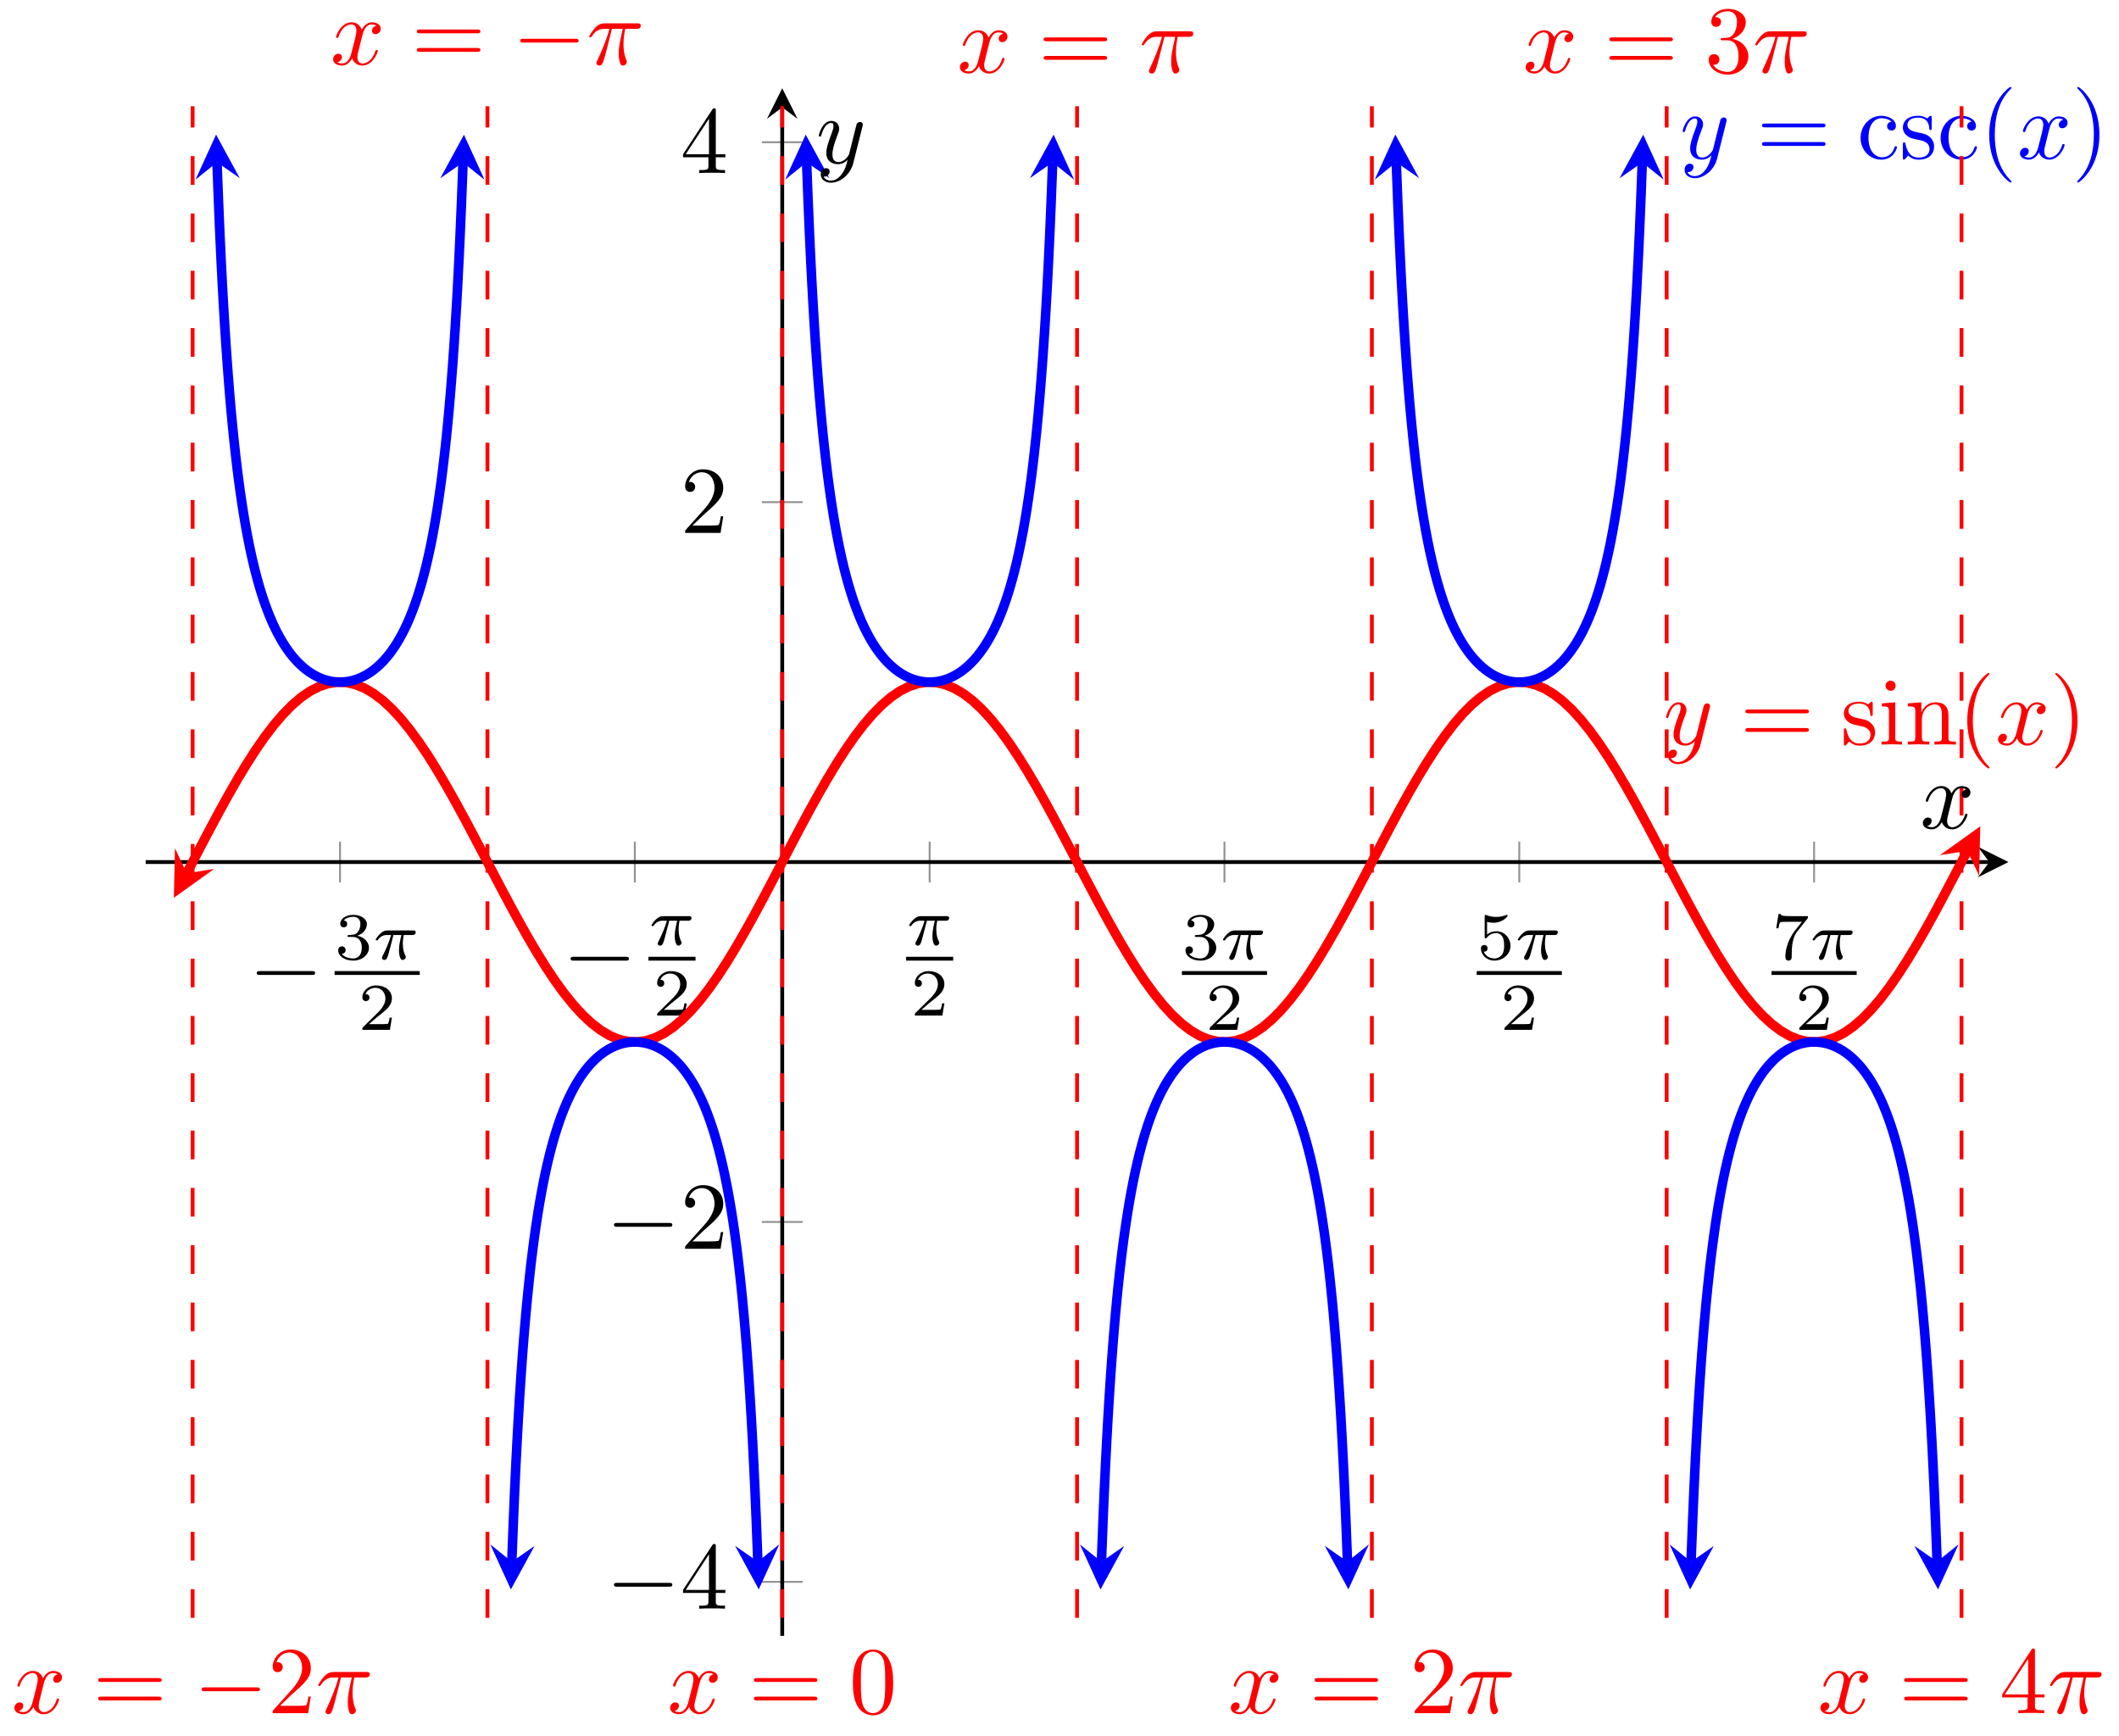 <svg xmlns="http://www.w3.org/2000/svg" xmlns:xlink="http://www.w3.org/1999/xlink" version="1.1" width="221" height="181" viewBox="0 0 221 181">
<defs>
<path id="font_1_1" d="M.659 .23C.676 .23 .694 .23 .694 .25 .694 .27 .676 .27 .659 .27H.118C.101 .27 .083 .27 .083 .25 .083 .23 .101 .23 .118 .23H.659Z"/>
<path id="font_2_2" d="M.273 .334C.351 .334 .407 .28 .407 .173 .407 .049 .335 .012 .277 .012 .237 .012 .149 .023 .107 .082 .154 .084 .165 .117 .165 .138 .165 .17 .141 .193 .11 .193 .082 .193 .054 .176 .054 .135 .054 .041 .158-.02 .279-.02 .418-.02 .514 .073 .514 .173 .514 .251 .45 .329 .34 .352 .445 .39 .483 .465 .483 .526 .483 .605 .392 .664 .281 .664 .17 .664 .085 .61 .085 .53 .085 .496 .107 .477 .137 .477 .168 .477 .188 .5 .188 .528 .188 .557 .168 .578 .137 .58 .172 .624 .241 .635 .278 .635 .323 .635 .386 .613 .386 .526 .386 .484 .372 .438 .346 .407 .313 .369 .285 .367 .235 .364 .21 .362 .208 .362 .203 .361 .201 .361 .193 .359 .193 .348 .193 .334 .202 .334 .219 .334H.273Z"/>
<path id="font_3_1" d="M.311 .363H.43C.415 .303 .393 .212 .393 .133 .393 .093 .398 .066 .404 .044 .42-.006 .433-.01 .449-.01 .472-.01 .496 .011 .496 .035 .496 .043 .494 .047 .488 .057 .469 .094 .451 .151 .451 .233 .451 .252 .451 .292 .465 .363H.59C.608 .363 .616 .363 .627 .371 .641 .381 .644 .397 .644 .402 .644 .431 .618 .431 .601 .431H.224C.183 .431 .155 .422 .11 .38 .084 .357 .045 .303 .045 .294 .045 .282 .058 .282 .062 .282 .073 .282 .074 .284 .08 .293 .131 .363 .193 .363 .215 .363H.276C.245 .253 .191 .135 .161 .075 .155 .062 .145 .041 .142 .037 .141 .033 .139 .029 .139 .022 .139 .006 .151-.01 .174-.01 .214-.01 .225 .035 .249 .125L.311 .363Z"/>
<path id="font_2_1" d="M.505 .182H.471C.468 .16 .458 .101 .445 .091 .437 .085 .36 .085 .346 .085H.162C.267 .178 .302 .206 .362 .253 .436 .312 .505 .374 .505 .469 .505 .59 .399 .664 .271 .664 .147 .664 .063 .577 .063 .485 .063 .434 .106 .429 .116 .429 .14 .429 .169 .446 .169 .482 .169 .5 .162 .535 .11 .535 .141 .606 .209 .628 .256 .628 .356 .628 .408 .55 .408 .469 .408 .382 .346 .313 .314 .277L.073 .039C.063 .03 .063 .028 .063 0H.475L.505 .182Z"/>
<path id="font_2_3" d="M.155 .559C.206 .546 .236 .546 .252 .546 .384 .546 .462 .636 .462 .651 .462 .662 .455 .665 .45 .665 .448 .665 .446 .665 .442 .662 .418 .653 .365 .633 .291 .633 .263 .633 .21 .635 .145 .66 .135 .665 .133 .665 .132 .665 .119 .665 .119 .654 .119 .638V.343C.119 .325 .119 .313 .135 .313 .144 .313 .145 .315 .155 .327 .198 .383 .259 .391 .294 .391 .354 .391 .381 .343 .386 .335 .404 .301 .41 .263 .41 .205 .41 .175 .41 .116 .38 .072 .355 .036 .312 .012 .263 .012 .198 .012 .131 .048 .106 .114 .144 .111 .163 .136 .163 .163 .163 .206 .126 .214 .113 .214 .111 .214 .063 .214 .063 .16 .063 .07 .145-.02 .265-.02 .393-.02 .505 .075 .505 .201 .505 .314 .419 .419 .295 .419 .251 .419 .199 .408 .155 .37V.559Z"/>
<path id="font_2_4" d="M.535 .605C.545 .617 .545 .619 .545 .645H.283C.243 .645 .232 .646 .196 .648 .144 .652 .142 .659 .139 .676H.105L.07 .463H.104C.106 .478 .116 .544 .132 .554 .14 .56 .221 .56 .236 .56H.454C.422 .518 .371 .456 .35 .428 .219 .255 .207 .096 .207 .037 .207 .026 .207-.02 .254-.02 .302-.02 .302 .025 .302 .038V.078C.302 .272 .342 .361 .385 .416L.535 .605Z"/>
<path id="font_4_6" d="M.294 .165V.078C.294 .042 .292 .031 .218 .031H.197V0C.238 .003 .29 .003 .332 .003 .374 .003 .427 .003 .468 0V.031H.447C.373 .031 .371 .042 .371 .078V.165H.471V.196H.371V.651C.371 .671 .371 .677 .355 .677 .346 .677 .343 .677 .335 .665L.028 .196V.165H.294M.3 .196H.056L.3 .569V.196Z"/>
<path id="font_4_4" d="M.127 .077 .233 .18C.389 .318 .449 .372 .449 .472 .449 .586 .359 .666 .237 .666 .124 .666 .05 .574 .05 .485 .05 .429 .1 .429 .103 .429 .12 .429 .155 .441 .155 .482 .155 .508 .137 .534 .102 .534 .094 .534 .092 .534 .089 .533 .112 .598 .166 .635 .224 .635 .315 .635 .358 .554 .358 .472 .358 .392 .308 .313 .253 .251L.061 .037C.05 .026 .05 .024 .05 0H.421L.449 .174H.424C.419 .144 .412 .1 .402 .085 .395 .077 .329 .077 .307 .077H.127Z"/>
<path id="font_5_3" d="M.486 .381C.49 .395 .49 .397 .49 .404 .49 .422 .476 .431 .461 .431 .451 .431 .435 .425 .426 .41 .424 .405 .416 .374 .412 .356 .405 .33 .398 .303 .392 .276L.347 .096C.343 .081 .3 .011 .234 .011 .183 .011 .172 .055 .172 .092 .172 .138 .189 .2 .223 .288 .239 .329 .243 .34 .243 .36 .243 .405 .211 .442 .161 .442 .066 .442 .029 .297 .029 .288 .029 .278 .039 .278 .041 .278 .051 .278 .052 .28 .057 .296 .084 .39 .124 .42 .158 .42 .166 .42 .183 .42 .183 .388 .183 .363 .173 .337 .166 .318 .126 .212 .108 .155 .108 .108 .108 .019 .171-.011 .23-.011 .269-.011 .303 .006 .331 .034 .318-.018 .306-.067 .266-.12 .24-.154 .202-.183 .156-.183 .142-.183 .097-.18 .08-.141 .096-.141 .109-.141 .123-.129 .133-.12 .143-.107 .143-.088 .143-.057 .116-.053 .106-.053 .083-.053 .05-.069 .05-.118 .05-.168 .094-.205 .156-.205 .259-.205 .362-.114 .39-.001L.486 .381Z"/>
<path id="font_4_7" d="M.687 .327C.702 .327 .721 .327 .721 .347 .721 .367 .702 .367 .688 .367H.089C.075 .367 .056 .367 .056 .347 .056 .327 .075 .327 .09 .327H.687M.688 .133C.702 .133 .721 .133 .721 .153 .721 .173 .702 .173 .687 .173H.09C.075 .173 .056 .173 .056 .153 .056 .133 .075 .133 .089 .133H.688Z"/>
<path id="font_4_11" d="M.208 .194C.23 .19 .312 .174 .312 .102 .312 .051 .277 .011 .199 .011 .115 .011 .079 .068 .06 .153 .057 .166 .056 .17 .046 .17 .033 .17 .033 .163 .033 .145V.013C.033-.004 .033-.011 .044-.011 .049-.011 .05-.01 .069 .009 .071 .011 .071 .013 .089 .032 .133-.01 .178-.011 .199-.011 .314-.011 .36 .056 .36 .128 .36 .181 .33 .211 .318 .223 .285 .255 .246 .263 .204 .271 .148 .282 .081 .295 .081 .353 .081 .388 .107 .429 .193 .429 .303 .429 .308 .339 .31 .308 .311 .299 .32 .299 .322 .299 .335 .299 .335 .304 .335 .323V.424C.335 .441 .335 .448 .324 .448 .319 .448 .317 .448 .304 .436 .301 .432 .291 .423 .287 .42 .249 .448 .208 .448 .193 .448 .071 .448 .033 .381 .033 .325 .033 .29 .049 .262 .076 .24 .108 .214 .136 .208 .208 .194Z"/>
<path id="font_4_9" d="M.177 .442 .037 .431V.4C.102 .4 .111 .394 .111 .345V.076C.111 .031 .1 .031 .033 .031V0C.065 .001 .119 .003 .143 .003 .178 .003 .213 .001 .247 0V.031C.181 .031 .177 .036 .177 .075V.442M.181 .616C.181 .648 .156 .669 .128 .669 .097 .669 .075 .642 .075 .616 .075 .589 .097 .563 .128 .563 .156 .563 .181 .584 .181 .616Z"/>
<path id="font_4_10" d="M.11 .344V.076C.11 .031 .099 .031 .032 .031V0C.067 .001 .118 .003 .145 .003 .171 .003 .223 .001 .257 0V.031C.19 .031 .179 .031 .179 .076V.26C.179 .364 .25 .42 .314 .42 .377 .42 .388 .366 .388 .309V.076C.388 .031 .377 .031 .31 .031V0C.345 .001 .396 .003 .423 .003 .449 .003 .501 .001 .535 0V.031C.483 .031 .458 .031 .457 .061V.252C.457 .338 .457 .369 .426 .405 .412 .422 .379 .442 .321 .442 .248 .442 .201 .399 .173 .337V.442L.032 .431V.4C.102 .4 .11 .393 .11 .344Z"/>
<path id="font_4_1" d="M.331-.24C.331-.237 .331-.235 .314-.218 .189-.092 .157 .097 .157 .25 .157 .424 .195 .598 .318 .723 .331 .735 .331 .737 .331 .74 .331 .747 .327 .75 .321 .75 .311 .75 .221 .682 .162 .555 .111 .445 .099 .334 .099 .25 .099 .172 .11 .051 .165-.062 .225-.185 .311-.25 .321-.25 .327-.25 .331-.247 .331-.24Z"/>
<path id="font_5_2" d="M.334 .302C.34 .328 .363 .42 .433 .42 .438 .42 .462 .42 .483 .407 .455 .402 .435 .377 .435 .353 .435 .337 .446 .318 .473 .318 .495 .318 .527 .336 .527 .376 .527 .428 .468 .442 .434 .442 .376 .442 .341 .389 .329 .366 .304 .432 .25 .442 .221 .442 .117 .442 .06 .313 .06 .288 .06 .278 .07 .278 .072 .278 .08 .278 .083 .28 .085 .289 .119 .395 .185 .42 .219 .42 .238 .42 .273 .411 .273 .353 .273 .322 .256 .255 .219 .115 .203 .053 .168 .011 .124 .011 .118 .011 .095 .011 .074 .024 .099 .029 .121 .05 .121 .078 .121 .105 .099 .113 .084 .113 .054 .113 .029 .087 .029 .055 .029 .009 .079-.011 .123-.011 .189-.011 .225 .059 .228 .065 .24 .028 .276-.011 .336-.011 .439-.011 .496 .118 .496 .143 .496 .153 .487 .153 .484 .153 .475 .153 .473 .149 .471 .142 .438 .035 .37 .011 .338 .011 .299 .011 .283 .043 .283 .077 .283 .099 .289 .121 .3 .165L.334 .302Z"/>
<path id="font_4_2" d="M.289 .25C.289 .328 .278 .449 .223 .562 .163 .685 .077 .75 .067 .75 .061 .75 .057 .746 .057 .74 .057 .737 .057 .735 .076 .717 .174 .618 .231 .459 .231 .25 .231 .079 .194-.097 .07-.223 .057-.235 .057-.237 .057-.24 .057-.246 .061-.25 .067-.25 .077-.25 .167-.182 .226-.055 .277 .055 .289 .166 .289 .25Z"/>
<path id="font_4_8" d="M.117 .218C.117 .381 .199 .423 .252 .423 .261 .423 .324 .422 .359 .386 .318 .383 .312 .353 .312 .34 .312 .314 .33 .294 .358 .294 .384 .294 .404 .311 .404 .341 .404 .409 .328 .448 .251 .448 .126 .448 .034 .34 .034 .216 .034 .088 .133-.011 .249-.011 .383-.011 .415 .109 .415 .119 .415 .129 .405 .129 .402 .129 .393 .129 .391 .125 .389 .119 .36 .026 .295 .014 .258 .014 .205 .014 .117 .057 .117 .218Z"/>
<path id="font_5_1" d="M.265 .373H.378C.345 .225 .336 .182 .336 .115 .336 .1 .336 .073 .344 .039 .354-.005 .365-.011 .38-.011 .4-.011 .421 .007 .421 .027 .421 .033 .421 .035 .415 .049 .386 .121 .386 .186 .386 .214 .386 .267 .393 .321 .404 .373H.518C.531 .373 .567 .373 .567 .407 .567 .431 .546 .431 .527 .431H.192C.17 .431 .132 .431 .088 .384 .053 .345 .027 .299 .027 .294 .027 .293 .027 .284 .039 .284 .047 .284 .049 .288 .055 .296 .104 .373 .162 .373 .182 .373H.239C.207 .252 .153 .131 .111 .04 .103 .025 .103 .023 .103 .016 .103-.003 .119-.011 .132-.011 .162-.011 .17 .017 .182 .054 .196 .1 .196 .102 .209 .152L.265 .373Z"/>
<path id="font_4_3" d="M.46 .32C.46 .4 .455 .48 .42 .554 .374 .65 .292 .666 .25 .666 .19 .666 .117 .64 .076 .547 .044 .478 .039 .4 .039 .32 .039 .245 .043 .155 .084 .079 .127-.002 .2-.022 .249-.022 .303-.022 .379-.001 .423 .094 .455 .163 .46 .241 .46 .32M.249-0C.21-0 .151 .025 .133 .121 .122 .181 .122 .273 .122 .332 .122 .396 .122 .462 .13 .516 .149 .635 .224 .644 .249 .644 .282 .644 .348 .626 .367 .527 .377 .471 .377 .395 .377 .332 .377 .257 .377 .189 .366 .125 .351 .03 .294-0 .249-0Z"/>
<path id="font_4_5" d="M.29 .352C.372 .379 .43 .449 .43 .528 .43 .61 .342 .666 .246 .666 .145 .666 .069 .606 .069 .53 .069 .497 .091 .478 .12 .478 .151 .478 .171 .5 .171 .529 .171 .579 .124 .579 .109 .579 .14 .628 .206 .641 .242 .641 .283 .641 .338 .619 .338 .529 .338 .517 .336 .459 .31 .415 .28 .367 .246 .364 .221 .363 .213 .362 .189 .36 .182 .36 .174 .359 .167 .358 .167 .348 .167 .337 .174 .337 .191 .337H.235C.317 .337 .354 .269 .354 .17 .354 .034 .285 .006 .241 .006 .198 .006 .123 .022 .088 .081 .123 .076 .154 .098 .154 .136 .154 .172 .127 .192 .098 .192 .074 .192 .042 .178 .042 .134 .042 .043 .135-.022 .244-.022 .366-.022 .457 .068 .457 .17 .457 .253 .394 .331 .29 .352Z"/>
</defs>
<path transform="matrix(1,0,0,-1,15.195,170.598)" stroke-width=".199" stroke-linecap="butt" stroke-miterlimit="10" stroke-linejoin="miter" fill="none" stroke="#929292" d="M20.267 78.571V82.823M51.015 78.571V82.823M81.762 78.571V82.823M112.51 78.571V82.823M143.257 78.571V82.823M174.004 78.571V82.823"/>
<path transform="matrix(1,0,0,-1,15.195,170.598)" stroke-width=".199" stroke-linecap="butt" stroke-miterlimit="10" stroke-linejoin="miter" fill="none" stroke="#929292" d="M64.262 5.63H68.514M64.262 43.164H68.514M64.262 118.231H68.514M64.262 155.765H68.514"/>
<path transform="matrix(1,0,0,-1,15.195,170.598)" stroke-width=".399" stroke-linecap="butt" stroke-miterlimit="10" stroke-linejoin="miter" fill="none" stroke="#000000" d="M0 80.697H192.279"/>
<path transform="matrix(1,0,0,-1,207.474,89.901)" d="M1.993 0-1.196 1.594 0 0-1.196-1.594"/>
<path transform="matrix(1,0,0,-1,15.195,170.598)" stroke-width=".399" stroke-linecap="butt" stroke-miterlimit="10" stroke-linejoin="miter" fill="none" stroke="#000000" d="M66.388 0V159.402"/>
<path transform="matrix(0,-1,-1,-0,81.583,11.196)" d="M1.993 0-1.196 1.594 0 0-1.196-1.594"/>
<use data-text="&#x2212;" xlink:href="#font_1_1" transform="matrix(9.963,0,0,-9.963,25.952,103.963)"/>
<use data-text="3" xlink:href="#font_2_2" transform="matrix(6.974,0,0,-6.974,34.897,100.04)"/>
<use data-text="&#x03c0;" xlink:href="#font_3_1" transform="matrix(6.974,0,0,-6.974,38.868,100.04)"/>
<path transform="matrix(1,0,0,-1,-91.542,-42.421)" stroke-width=".399" stroke-linecap="butt" stroke-miterlimit="10" stroke-linejoin="miter" fill="none" stroke="#000000" d="M126.439-143.893H135.319"/>
<use data-text="2" xlink:href="#font_2_1" transform="matrix(6.974,0,0,-6.974,37.351,107.398)"/>
<use data-text="&#x2212;" xlink:href="#font_1_1" transform="matrix(9.963,0,0,-9.963,58.685,102.472)"/>
<use data-text="&#x03c0;" xlink:href="#font_3_1" transform="matrix(6.974,0,0,-6.974,67.63,98.549)"/>
<path transform="matrix(1,0,0,-1,-58.809,-43.912)" stroke-width=".399" stroke-linecap="butt" stroke-miterlimit="10" stroke-linejoin="miter" fill="none" stroke="#000000" d="M126.439-143.893H131.348"/>
<use data-text="2" xlink:href="#font_2_1" transform="matrix(6.974,0,0,-6.974,68.099,105.907)"/>
<use data-text="&#x03c0;" xlink:href="#font_3_1" transform="matrix(6.974,0,0,-6.974,94.503,98.549)"/>
<path transform="matrix(1,0,0,-1,-24.187,-43.912)" stroke-width=".399" stroke-linecap="butt" stroke-miterlimit="10" stroke-linejoin="miter" fill="none" stroke="#000000" d="M118.69-143.893H123.599"/>
<use data-text="2" xlink:href="#font_2_1" transform="matrix(6.974,0,0,-6.974,94.972,105.907)"/>
<use data-text="3" xlink:href="#font_2_2" transform="matrix(6.974,0,0,-6.974,123.265,100.04)"/>
<use data-text="&#x03c0;" xlink:href="#font_3_1" transform="matrix(6.974,0,0,-6.974,127.236,100.04)"/>
<path transform="matrix(1,0,0,-1,4.575,-42.421)" stroke-width=".399" stroke-linecap="butt" stroke-miterlimit="10" stroke-linejoin="miter" fill="none" stroke="#000000" d="M118.69-143.893H127.57"/>
<use data-text="2" xlink:href="#font_2_1" transform="matrix(6.974,0,0,-6.974,125.719,107.398)"/>
<use data-text="5" xlink:href="#font_2_3" transform="matrix(6.974,0,0,-6.974,154.012,100.04)"/>
<use data-text="&#x03c0;" xlink:href="#font_3_1" transform="matrix(6.974,0,0,-6.974,157.983,100.04)"/>
<path transform="matrix(1,0,0,-1,35.322,-42.421)" stroke-width=".399" stroke-linecap="butt" stroke-miterlimit="10" stroke-linejoin="miter" fill="none" stroke="#000000" d="M118.69-143.893H127.57"/>
<use data-text="2" xlink:href="#font_2_1" transform="matrix(6.974,0,0,-6.974,156.466,107.398)"/>
<use data-text="7" xlink:href="#font_2_4" transform="matrix(6.974,0,0,-6.974,184.76,100.04)"/>
<use data-text="&#x03c0;" xlink:href="#font_3_1" transform="matrix(6.974,0,0,-6.974,188.731,100.04)"/>
<path transform="matrix(1,0,0,-1,66.07,-42.421)" stroke-width=".399" stroke-linecap="butt" stroke-miterlimit="10" stroke-linejoin="miter" fill="none" stroke="#000000" d="M118.69-143.893H127.57"/>
<use data-text="2" xlink:href="#font_2_1" transform="matrix(6.974,0,0,-6.974,187.214,107.398)"/>
<use data-text="&#x2212;" xlink:href="#font_1_1" transform="matrix(9.963,0,0,-9.963,63.207,167.763)"/>
<use data-text="4" xlink:href="#font_4_6" transform="matrix(9.963,0,0,-9.963,70.956,167.763)"/>
<use data-text="&#x2212;" xlink:href="#font_1_1" transform="matrix(9.963,0,0,-9.963,63.207,130.229)"/>
<use data-text="2" xlink:href="#font_4_4" transform="matrix(9.963,0,0,-9.963,70.956,130.229)"/>
<use data-text="2" xlink:href="#font_4_4" transform="matrix(9.963,0,0,-9.963,70.956,55.577)"/>
<use data-text="4" xlink:href="#font_4_6" transform="matrix(9.963,0,0,-9.963,70.956,18.043)"/>
<path transform="matrix(1,0,0,-1,15.195,170.598)" stroke-width=".996" stroke-linecap="butt" stroke-miterlimit="10" stroke-linejoin="miter" fill="none" stroke="#ff0000" d="M4.285 79.525 3.883 78.763 4.83 80.575 5.776 82.388 6.723 84.185 7.67 85.949 8.617 87.665 9.563 89.315 10.51 90.885 11.457 92.359 12.403 93.725 13.35 94.968 14.297 96.079 15.244 97.045 16.19 97.859 17.137 98.512 18.084 98.998 19.031 99.314 19.977 99.455 20.924 99.421 21.871 99.212 22.818 98.83 23.764 98.278 24.711 97.562 25.658 96.688 26.604 95.665 27.551 94.502 28.498 93.21 29.445 91.8 30.391 90.287 31.338 88.684 32.285 87.007 33.232 85.27 34.178 83.491 35.125 81.686 36.072 79.872 37.019 78.065 37.965 76.283 38.912 74.541 39.859 72.858 40.805 71.248 41.752 69.726 42.699 68.307 43.646 67.004 44.592 65.829 45.539 64.792 46.486 63.905 47.433 63.174 48.379 62.607 49.326 62.209 50.273 61.986 51.22 61.935 52.166 62.061 53.113 62.361 54.06 62.832 55.006 63.471 55.953 64.27 56.9 65.223 57.847 66.321 58.793 67.553 59.74 68.908 60.687 70.374 61.634 71.935 62.58 73.579 63.527 75.289 64.474 77.05 65.421 78.845 66.367 80.657 67.314 82.469 68.261 84.266 69.207 86.028 70.154 87.741 71.101 89.388 72.048 90.954 72.994 92.424 73.941 93.784 74.888 95.022 75.835 96.126 76.781 97.086 77.728 97.892 78.675 98.538 79.622 99.016 80.568 99.324 81.515 99.457 82.462 99.415 83.408 99.199 84.355 98.809 85.302 98.249 86.249 97.526 87.195 96.645 88.142 95.615 89.089 94.446 90.036 93.148 90.982 91.734 91.929 90.216 92.876 88.61 93.823 86.929 94.769 85.19 95.716 83.41 96.663 81.603 97.609 79.789 98.556 77.983 99.503 76.203 100.45 74.464 101.396 72.783 102.343 71.177 103.29 69.659 104.237 68.246 105.183 66.948 106.13 65.779 107.077 64.749 108.024 63.868 108.97 63.145 109.917 62.586 110.864 62.196 111.81 61.979 112.757 61.938 113.704 62.07 114.651 62.379 115.597 62.857 116.544 63.504 117.491 64.31 118.438 65.27 119.384 66.374 120.331 67.612 121.278 68.972 122.225 70.442 123.171 72.008 124.118 73.655 125.065 75.368 126.011 77.131 126.958 78.927 127.905 80.739 128.852 82.552 129.798 84.346 130.745 86.107 131.692 87.818 132.639 89.461 133.585 91.023 134.532 92.488 135.479 93.843 136.426 95.075 137.372 96.173 138.319 97.126 139.266 97.924 140.212 98.563 141.159 99.034 142.106 99.334 143.053 99.459 143.999 99.409 144.946 99.185 145.893 98.786 146.84 98.22 147.786 97.489 148.733 96.602 149.68 95.565 150.627 94.39 151.573 93.086 152.52 91.667 153.467 90.145 154.413 88.535 155.36 86.852 156.307 85.11 157.254 83.328 158.2 81.521 159.147 79.707 160.094 77.902 161.041 76.123 161.987 74.386 162.934 72.709 163.881 71.106 164.828 69.593 165.774 68.184 166.721 66.892 167.668 65.729 168.614 64.706 169.561 63.831 170.508 63.116 171.455 62.564 172.401 62.183 173.348 61.974 174.295 61.94 175.242 62.081 176.188 62.397 177.135 62.884 178.082 63.537 179.029 64.351 179.975 65.317 180.922 66.427 181.869 67.671 182.815 69.037 183.762 70.511 184.709 72.082 185.656 73.732 186.602 75.447 187.549 77.212 188.496 79.009 189.443 80.822 190.389 82.633 189.987 81.872"/>
<path transform="matrix(-.467,.884,.884,.467,19.48,91.073)" d="M2.889 0-1.734 2.311 0 0-1.734-2.311" fill="#ff0000"/>
<path transform="matrix(.467,-.884,-.884,-.467,205.182,88.726)" d="M2.889 0-1.734 2.311 0 0-1.734-2.311" fill="#ff0000"/>
<use data-text="y" xlink:href="#font_5_3" transform="matrix(9.963,0,0,-9.963,173.466,77.648)" fill="#ff0000"/>
<use data-text="=" xlink:href="#font_4_7" transform="matrix(9.963,0,0,-9.963,181.476,77.648)" fill="#ff0000"/>
<use data-text="s" xlink:href="#font_4_11" transform="matrix(9.963,0,0,-9.963,191.977,77.648)" fill="#ff0000"/>
<use data-text="i" xlink:href="#font_4_9" transform="matrix(9.963,0,0,-9.963,195.902,77.648)" fill="#ff0000"/>
<use data-text="n" xlink:href="#font_4_10" transform="matrix(9.963,0,0,-9.963,198.661,77.648)" fill="#ff0000"/>
<use data-text="(" xlink:href="#font_4_1" transform="matrix(9.963,0,0,-9.963,204.191,77.648)" fill="#ff0000"/>
<use data-text="x" xlink:href="#font_5_2" transform="matrix(9.963,0,0,-9.963,208.098,77.648)" fill="#ff0000"/>
<use data-text=")" xlink:href="#font_4_2" transform="matrix(9.963,0,0,-9.963,213.792,77.648)" fill="#ff0000"/>
<path transform="matrix(1,0,0,-1,15.195,170.598)" stroke-width=".996" stroke-linecap="butt" stroke-miterlimit="10" stroke-linejoin="miter" fill="none" stroke="#0000ff" d="M7.441 153.673 7.47 152.818 7.6 149.433 7.73 146.374 7.86 143.579 7.99 141.02 8.12 138.674 8.25 136.512 8.38 134.519 8.51 132.672 8.64 130.953 8.769 129.352 8.899 127.858 9.029 126.464 9.159 125.152 9.289 123.927 9.419 122.773 9.549 121.68 9.679 120.656 9.809 119.686 9.939 118.77 10.069 117.901 10.199 117.077 10.328 116.294 10.458 115.553 10.588 114.846 10.718 114.176 10.848 113.534 10.978 112.924 11.108 112.34 11.238 111.781 11.368 111.25 11.498 110.739 11.628 110.253 11.758 109.782 11.887 109.336 12.017 108.906 12.147 108.497 12.277 108.103 12.407 107.722 12.537 107.358 12.667 107.009 12.797 106.671 12.927 106.346 13.057 106.038 13.187 105.736 13.316 105.447 13.446 105.173 13.576 104.907 13.706 104.648 13.836 104.402 13.966 104.162 14.096 103.933 14.226 103.711 14.356 103.499 14.486 103.296 14.616 103.096 14.746 102.908 14.876 102.724 15.005 102.546 15.135 102.377 15.265 102.214 15.395 102.058 15.525 101.904 15.655 101.759 15.785 101.622 15.915 101.487 16.045 101.358 16.175 101.236 16.305 101.116 16.434 101.003 16.564 100.894 16.694 100.789 16.824 100.688 16.954 100.594 17.084 100.502 17.214 100.416 17.344 100.333 17.474 100.256 17.604 100.181 17.734 100.112 17.864 100.044 17.993 99.984 18.123 99.924 18.253 99.87 18.383 99.817 18.513 99.768 18.643 99.727 18.773 99.686 18.903 99.648 19.033 99.614 19.163 99.586 19.293 99.558 19.423 99.534 19.552 99.515 19.682 99.5 19.812 99.485 19.942 99.474 20.072 99.468 20.202 99.464H20.332L20.462 99.468 20.592 99.474 20.722 99.485 20.852 99.5 20.982 99.515 21.111 99.534 21.241 99.558 21.371 99.586 21.501 99.614 21.631 99.648 21.761 99.686 21.891 99.727 22.021 99.768 22.151 99.817 22.281 99.87 22.411 99.924 22.541 99.984 22.67 100.044 22.8 100.112 22.93 100.181 23.06 100.256 23.19 100.333 23.32 100.416 23.45 100.502 23.58 100.594 23.71 100.688 23.84 100.789 23.97 100.894 24.1 101.003 24.229 101.116 24.359 101.236 24.489 101.358 24.619 101.487 24.749 101.622 24.879 101.759 25.009 101.904 25.139 102.058 25.269 102.214 25.399 102.377 25.529 102.546 25.659 102.724 25.788 102.908 25.918 103.096 26.048 103.293 26.178 103.497 26.308 103.711 26.438 103.933 26.568 104.162 26.698 104.4 26.828 104.648 26.958 104.903 27.088 105.169 27.218 105.447 27.347 105.736 27.477 106.035 27.607 106.346 27.737 106.671 27.867 107.005 27.997 107.358 28.127 107.718 28.257 108.099 28.387 108.497 28.517 108.906 28.647 109.334 28.777 109.782 28.906 110.25 29.036 110.739 29.166 111.246 29.296 111.779 29.426 112.338 29.556 112.92 29.686 113.532 29.816 114.17 29.946 114.846 30.076 115.549 30.206 116.292 30.336 117.073 30.465 117.899 30.595 118.766 30.725 119.682 30.855 120.65 30.985 121.679 31.115 122.767 31.245 123.921 31.375 125.147 31.505 126.458 31.635 127.855 31.765 129.347 31.894 130.946 32.024 132.663 32.154 134.513 32.284 136.51 32.414 138.668 32.544 141.01 32.674 143.566 32.804 146.363 32.934 149.423 33.064 152.803 33.093 153.66"/>
<path transform="matrix(-.035,-.999,-.999,.035,22.636,16.925)" d="M2.889 0-1.734 2.311 0 0-1.734-2.311" fill="#0000ff"/>
<path transform="matrix(.035,-.999,-.999,-.035,48.288,16.938)" d="M2.889 0-1.734 2.311 0 0-1.734-2.311" fill="#0000ff"/>
<path transform="matrix(1,0,0,-1,15.195,170.598)" stroke-width=".996" stroke-linecap="butt" stroke-miterlimit="10" stroke-linejoin="miter" fill="none" stroke="#0000ff" d="M38.188 7.722 38.218 8.576 38.348 11.956 38.477 15.027 38.607 17.819 38.737 20.373 38.867 22.719 38.997 24.877 39.127 26.876 39.257 28.726 39.387 30.442 39.517 32.042 39.647 33.534 39.777 34.931 39.907 36.243 40.036 37.468 40.166 38.626 40.296 39.714 40.426 40.739 40.556 41.709 40.686 42.625 40.816 43.494 40.946 44.318 41.076 45.1 41.206 45.842 41.336 46.549 41.466 47.221 41.595 47.861 41.725 48.471 41.855 49.055 41.985 49.614 42.115 50.145 42.245 50.655 42.375 51.142 42.505 51.613 42.635 52.059 42.765 52.485 42.895 52.898 43.025 53.292 43.154 53.673 43.284 54.037 43.414 54.386 43.544 54.724 43.674 55.049 43.804 55.357 43.934 55.659 44.064 55.944 44.194 56.222 44.324 56.488 44.454 56.747 44.584 56.993 44.713 57.233 44.843 57.462 44.973 57.684 45.103 57.896 45.233 58.098 45.363 58.299 45.493 58.487 45.623 58.671 45.753 58.849 45.883 59.018 46.013 59.181 46.143 59.337 46.272 59.491 46.402 59.635 46.532 59.772 46.662 59.907 46.792 60.037 46.922 60.159 47.052 60.279 47.182 60.392 47.312 60.501 47.442 60.606 47.572 60.707 47.702 60.801 47.831 60.893 47.961 60.979 48.091 61.062 48.221 61.139 48.351 61.214 48.481 61.283 48.611 61.351 48.741 61.411 48.871 61.471 49.001 61.525 49.131 61.578 49.26 61.627 49.39 61.668 49.52 61.709 49.65 61.747 49.78 61.78 49.91 61.809 50.04 61.837 50.17 61.861 50.3 61.88 50.43 61.895 50.56 61.91 50.69 61.921 50.819 61.927 50.949 61.931H51.079L51.209 61.927 51.339 61.921 51.469 61.91 51.599 61.895 51.729 61.88 51.859 61.861 51.989 61.837 52.119 61.809 52.249 61.78 52.378 61.747 52.508 61.709 52.638 61.668 52.768 61.627 52.898 61.578 53.028 61.525 53.158 61.471 53.288 61.411 53.418 61.351 53.548 61.283 53.678 61.214 53.808 61.139 53.937 61.062 54.067 60.979 54.197 60.893 54.327 60.801 54.457 60.707 54.587 60.606 54.717 60.504 54.847 60.392 54.977 60.279 55.107 60.159 55.237 60.037 55.367 59.907 55.496 59.772 55.626 59.635 55.756 59.491 55.886 59.337 56.016 59.181 56.146 59.018 56.276 58.849 56.406 58.671 56.536 58.487 56.666 58.299 56.796 58.102 56.926 57.896 57.055 57.684 57.185 57.462 57.315 57.233 57.445 56.995 57.575 56.747 57.705 56.492 57.835 56.225 57.965 55.948 58.095 55.659 58.225 55.36 58.355 55.049 58.485 54.724 58.614 54.39 58.744 54.037 58.874 53.673 59.004 53.296 59.134 52.898 59.264 52.489 59.394 52.061 59.524 51.613 59.654 51.145 59.784 50.655 59.914 50.149 60.044 49.616 60.173 49.056 60.303 48.475 60.433 47.863 60.563 47.221 60.693 46.549 60.823 45.845 60.953 45.102 61.083 44.322 61.213 43.496 61.343 42.629 61.473 41.713 61.603 40.745 61.732 39.716 61.862 38.628 61.992 37.474 62.122 36.248 62.252 34.936 62.382 33.54 62.512 32.048 62.642 30.449 62.772 28.732 62.902 26.885 63.032 24.885 63.162 22.73 63.291 20.379 63.421 17.828 63.551 15.032 63.681 11.971 63.811 8.591 63.841 7.735"/>
<path transform="matrix(-.035,.999,.999,.035,53.383,162.876)" d="M2.889 0-1.734 2.311 0 0-1.734-2.311" fill="#0000ff"/>
<path transform="matrix(.035,.999,.999,-.035,79.036,162.863)" d="M2.889 0-1.734 2.311 0 0-1.734-2.311" fill="#0000ff"/>
<path transform="matrix(1,0,0,-1,15.195,170.598)" stroke-width=".996" stroke-linecap="butt" stroke-miterlimit="10" stroke-linejoin="miter" fill="none" stroke="#0000ff" d="M68.935 153.673 68.965 152.818 69.095 149.433 69.225 146.368 69.355 143.579 69.485 141.022 69.615 138.676 69.744 136.518 69.874 134.519 70.004 132.668 70.134 130.953 70.264 129.352 70.394 127.86 70.524 126.46 70.654 125.152 70.784 123.927 70.914 122.769 71.044 121.684 71.174 120.656 71.303 119.686 71.433 118.772 71.563 117.901 71.693 117.077 71.823 116.294 71.953 115.553 72.083 114.846 72.213 114.174 72.343 113.534 72.473 112.92 72.603 112.34 72.733 111.781 72.862 111.25 72.992 110.739 73.122 110.253 73.252 109.782 73.382 109.336 73.512 108.91 73.642 108.497 73.772 108.099 73.902 107.722 74.032 107.358 74.162 107.009 74.292 106.673 74.422 106.346 74.551 106.038 74.681 105.736 74.811 105.447 74.941 105.173 75.071 104.907 75.201 104.648 75.331 104.402 75.461 104.162 75.591 103.933 75.721 103.711 75.851 103.499 75.981 103.293 76.11 103.096 76.24 102.908 76.37 102.724 76.5 102.546 76.63 102.377 76.76 102.214 76.89 102.058 77.02 101.904 77.15 101.759 77.28 101.622 77.41 101.487 77.54 101.358 77.669 101.236 77.799 101.116 77.929 101.003 78.059 100.894 78.189 100.789 78.319 100.688 78.449 100.594 78.579 100.502 78.709 100.416 78.839 100.333 78.969 100.256 79.099 100.181 79.228 100.112 79.358 100.044 79.488 99.984 79.618 99.924 79.748 99.87 79.878 99.817 80.008 99.768 80.138 99.727 80.268 99.686 80.398 99.648 80.528 99.614 80.658 99.586 80.787 99.558 80.917 99.534 81.047 99.515 81.177 99.5 81.307 99.485 81.437 99.474 81.567 99.468 81.697 99.464H81.827L81.957 99.468 82.087 99.474 82.217 99.485 82.346 99.5 82.476 99.515 82.606 99.534 82.736 99.558 82.866 99.586 82.996 99.614 83.126 99.648 83.256 99.686 83.386 99.727 83.516 99.768 83.646 99.817 83.776 99.87 83.905 99.924 84.035 99.984 84.165 100.044 84.295 100.112 84.425 100.181 84.555 100.256 84.685 100.333 84.815 100.416 84.945 100.502 85.075 100.594 85.205 100.688 85.335 100.789 85.464 100.894 85.594 101.003 85.724 101.116 85.854 101.236 85.984 101.358 86.114 101.487 86.244 101.622 86.374 101.759 86.504 101.904 86.634 102.058 86.764 102.214 86.894 102.377 87.023 102.546 87.153 102.724 87.283 102.908 87.413 103.096 87.543 103.293 87.673 103.499 87.803 103.711 87.933 103.933 88.063 104.162 88.193 104.4 88.323 104.648 88.453 104.903 88.582 105.169 88.712 105.447 88.842 105.736 88.972 106.035 89.102 106.346 89.232 106.673 89.362 107.005 89.492 107.358 89.622 107.722 89.752 108.099 89.882 108.497 90.012 108.906 90.141 109.336 90.271 109.782 90.401 110.25 90.531 110.739 90.661 111.25 90.791 111.779 90.921 112.338 91.051 112.92 91.181 113.532 91.311 114.174 91.441 114.846 91.571 115.549 91.7 116.294 91.83 117.073 91.96 117.899 92.09 118.77 92.22 119.686 92.35 120.652 92.48 121.68 92.61 122.767 92.74 123.923 92.87 125.149 93 126.458 93.13 127.855 93.259 129.35 93.389 130.948 93.519 132.667 93.649 134.515 93.779 136.512 93.909 138.67 94.039 141.016 94.169 143.566 94.299 146.364 94.429 149.429 94.559 152.809 94.588 153.669"/>
<path transform="matrix(-.035,-.999,-.999,.035,84.13,16.925)" d="M2.889 0-1.734 2.311 0 0-1.734-2.311" fill="#0000ff"/>
<path transform="matrix(.035,-.999,-.999,-.035,109.784,16.929)" d="M2.889 0-1.734 2.311 0 0-1.734-2.311" fill="#0000ff"/>
<path transform="matrix(1,0,0,-1,15.195,170.598)" stroke-width=".996" stroke-linecap="butt" stroke-miterlimit="10" stroke-linejoin="miter" fill="none" stroke="#0000ff" d="M99.682 7.722 99.712 8.584 99.842 11.956 99.972 15.021 100.102 17.819 100.232 20.373 100.362 22.719 100.492 24.877 100.622 26.876 100.752 28.726 100.882 30.442 101.011 32.042 101.141 33.536 101.271 34.931 101.401 36.243 101.531 37.468 101.661 38.622 101.791 39.714 101.921 40.739 102.051 41.709 102.181 42.623 102.311 43.494 102.441 44.318 102.57 45.1 102.7 45.842 102.83 46.545 102.96 47.221 103.09 47.861 103.22 48.475 103.35 49.055 103.48 49.614 103.61 50.145 103.74 50.655 103.87 51.142 104 51.613 104.129 52.059 104.259 52.485 104.389 52.898 104.519 53.296 104.649 53.673 104.779 54.037 104.909 54.386 105.039 54.724 105.169 55.049 105.299 55.357 105.429 55.659 105.559 55.944 105.688 56.222 105.818 56.488 105.948 56.747 106.078 56.993 106.208 57.233 106.338 57.462 106.468 57.684 106.598 57.896 106.728 58.102 106.858 58.299 106.988 58.487 107.118 58.671 107.247 58.849 107.377 59.018 107.507 59.181 107.637 59.337 107.767 59.491 107.897 59.635 108.027 59.772 108.157 59.907 108.287 60.037 108.417 60.159 108.547 60.279 108.677 60.392 108.806 60.501 108.936 60.606 109.066 60.707 109.196 60.801 109.326 60.893 109.456 60.979 109.586 61.062 109.716 61.139 109.846 61.214 109.976 61.283 110.106 61.351 110.236 61.411 110.365 61.471 110.495 61.525 110.625 61.578 110.755 61.627 110.885 61.668 111.015 61.709 111.145 61.747 111.275 61.78 111.405 61.809 111.535 61.837 111.665 61.861 111.795 61.88 111.924 61.895 112.054 61.91 112.184 61.921 112.314 61.927 112.444 61.931H112.574L112.704 61.927 112.834 61.921 112.964 61.91 113.094 61.895 113.224 61.88 113.354 61.861 113.483 61.837 113.613 61.809 113.743 61.78 113.873 61.747 114.003 61.709 114.133 61.668 114.263 61.627 114.393 61.578 114.523 61.525 114.653 61.471 114.783 61.411 114.913 61.351 115.042 61.283 115.172 61.214 115.302 61.139 115.432 61.062 115.562 60.979 115.692 60.893 115.822 60.801 115.952 60.707 116.082 60.606 116.212 60.504 116.342 60.392 116.472 60.279 116.601 60.159 116.731 60.037 116.861 59.907 116.991 59.772 117.121 59.635 117.251 59.491 117.381 59.337 117.511 59.181 117.641 59.018 117.771 58.849 117.901 58.671 118.03 58.487 118.16 58.299 118.29 58.102 118.42 57.898 118.55 57.684 118.68 57.462 118.81 57.233 118.94 56.995 119.07 56.747 119.2 56.492 119.33 56.225 119.46 55.948 119.589 55.659 119.719 55.36 119.849 55.049 119.979 54.724 120.109 54.39 120.239 54.037 120.369 53.673 120.499 53.296 120.629 52.898 120.759 52.489 120.889 52.061 121.019 51.613 121.148 51.145 121.278 50.659 121.408 50.149 121.538 49.616 121.668 49.056 121.798 48.475 121.928 47.863 122.058 47.221 122.188 46.551 122.318 45.845 122.448 45.102 122.578 44.322 122.707 43.496 122.837 42.629 122.967 41.713 123.097 40.745 123.227 39.716 123.357 38.628 123.487 37.472 123.617 36.248 123.747 34.936 123.877 33.54 124.007 32.048 124.137 30.449 124.266 28.734 124.396 26.885 124.526 24.885 124.656 22.73 124.786 20.379 124.916 17.828 125.046 15.032 125.176 11.971 125.306 8.591 125.336 7.735"/>
<path transform="matrix(-.035,.999,.999,.035,114.877,162.876)" d="M2.889 0-1.734 2.311 0 0-1.734-2.311" fill="#0000ff"/>
<path transform="matrix(.035,.999,.999,-.035,140.531,162.863)" d="M2.889 0-1.734 2.311 0 0-1.734-2.311" fill="#0000ff"/>
<path transform="matrix(1,0,0,-1,15.195,170.598)" stroke-width=".996" stroke-linecap="butt" stroke-miterlimit="10" stroke-linejoin="miter" fill="none" stroke="#0000ff" d="M130.43 153.679 130.46 152.818 130.59 149.438 130.72 146.374 130.849 143.579 130.979 141.02 131.109 138.674 131.239 136.518 131.369 134.519 131.499 132.668 131.629 130.953 131.759 129.352 131.889 127.86 132.019 126.46 132.149 125.152 132.279 123.927 132.408 122.769 132.538 121.684 132.668 120.656 132.798 119.686 132.928 118.772 133.058 117.901 133.188 117.077 133.318 116.294 133.448 115.557 133.578 114.846 133.708 114.174 133.838 113.534 133.967 112.92 134.097 112.34 134.227 111.781 134.357 111.25 134.487 110.739 134.617 110.253 134.747 109.782 134.877 109.336 135.007 108.906 135.137 108.497 135.267 108.103 135.396 107.722 135.526 107.358 135.656 107.009 135.786 106.671 135.916 106.346 136.046 106.038 136.176 105.736 136.306 105.451 136.436 105.173 136.566 104.907 136.696 104.648 136.826 104.402 136.955 104.162 137.085 103.933 137.215 103.711 137.345 103.499 137.475 103.296 137.605 103.096 137.735 102.908 137.865 102.724 137.995 102.546 138.125 102.377 138.255 102.214 138.385 102.058 138.514 101.904 138.644 101.759 138.774 101.622 138.904 101.487 139.034 101.358 139.164 101.236 139.294 101.118 139.424 101.003 139.554 100.894 139.684 100.789 139.814 100.688 139.944 100.594 140.073 100.502 140.203 100.416 140.333 100.333 140.463 100.256 140.593 100.181 140.723 100.112 140.853 100.044 140.983 99.984 141.113 99.924 141.243 99.87 141.373 99.817 141.503 99.768 141.632 99.727 141.762 99.686 141.892 99.648 142.022 99.614 142.152 99.586 142.282 99.558 142.412 99.534 142.542 99.515 142.672 99.5 142.802 99.485 142.932 99.474 143.062 99.468 143.191 99.464H143.321L143.451 99.468 143.581 99.474 143.711 99.485 143.841 99.5 143.971 99.515 144.101 99.534 144.231 99.558 144.361 99.586 144.491 99.614 144.621 99.648 144.75 99.686 144.88 99.727 145.01 99.768 145.14 99.817 145.27 99.87 145.4 99.924 145.53 99.984 145.66 100.044 145.79 100.112 145.92 100.181 146.05 100.256 146.179 100.333 146.309 100.416 146.439 100.502 146.569 100.594 146.699 100.688 146.829 100.789 146.959 100.891 147.089 101.003 147.219 101.116 147.349 101.236 147.479 101.358 147.609 101.487 147.739 101.622 147.868 101.759 147.998 101.904 148.128 102.058 148.258 102.214 148.388 102.377 148.518 102.546 148.648 102.724 148.778 102.908 148.908 103.096 149.038 103.293 149.168 103.497 149.298 103.711 149.427 103.933 149.557 104.162 149.687 104.4 149.817 104.648 149.947 104.903 150.077 105.169 150.207 105.447 150.337 105.736 150.467 106.035 150.597 106.346 150.727 106.671 150.857 107.005 150.986 107.358 151.116 107.722 151.246 108.099 151.376 108.497 151.506 108.906 151.636 109.334 151.766 109.782 151.896 110.25 152.026 110.736 152.156 111.246 152.286 111.779 152.416 112.338 152.545 112.92 152.675 113.532 152.805 114.17 152.935 114.844 153.065 115.549 153.195 116.292 153.325 117.073 153.455 117.899 153.585 118.766 153.715 119.682 153.845 120.65 153.974 121.679 154.104 122.767 154.234 123.921 154.364 125.147 154.494 126.455 154.624 127.853 154.754 129.347 154.884 130.946 155.014 132.661 155.144 134.513 155.274 136.506 155.404 138.664 155.533 141.01 155.663 143.566 155.793 146.359 155.923 149.423 156.053 152.8 156.083 153.66"/>
<path transform="matrix(-.035,-.999,-.999,.035,145.625,16.919)" d="M2.889 0-1.734 2.311 0 0-1.734-2.311" fill="#0000ff"/>
<path transform="matrix(.035,-.999,-.999,-.035,171.278,16.938)" d="M2.889 0-1.734 2.311 0 0-1.734-2.311" fill="#0000ff"/>
<use data-text="y" xlink:href="#font_5_3" transform="matrix(9.963,0,0,-9.963,175.197,16.541)" fill="#0000ff"/>
<use data-text="=" xlink:href="#font_4_7" transform="matrix(9.963,0,0,-9.963,183.207,16.541)" fill="#0000ff"/>
<use data-text="c" xlink:href="#font_4_8" transform="matrix(9.963,0,0,-9.963,193.708,16.541)" fill="#0000ff"/>
<use data-text="s" xlink:href="#font_4_11" transform="matrix(9.963,0,0,-9.963,198.131,16.541)" fill="#0000ff"/>
<use data-text="c" xlink:href="#font_4_8" transform="matrix(9.963,0,0,-9.963,202.056,16.541)" fill="#0000ff"/>
<use data-text="(" xlink:href="#font_4_1" transform="matrix(9.963,0,0,-9.963,206.48,16.541)" fill="#0000ff"/>
<use data-text="x" xlink:href="#font_5_2" transform="matrix(9.963,0,0,-9.963,210.383,16.541)" fill="#0000ff"/>
<use data-text=")" xlink:href="#font_4_2" transform="matrix(9.963,0,0,-9.963,216.076,16.541)" fill="#0000ff"/>
<path transform="matrix(1,0,0,-1,15.195,170.598)" stroke-width=".996" stroke-linecap="butt" stroke-miterlimit="10" stroke-linejoin="miter" fill="none" stroke="#0000ff" d="M161.177 7.722 161.207 8.576 161.337 11.962 161.467 15.021 161.597 17.819 161.727 20.373 161.857 22.719 161.987 24.877 162.116 26.876 162.246 28.723 162.376 30.442 162.506 32.042 162.636 33.536 162.766 34.934 162.896 36.243 163.026 37.468 163.156 38.626 163.286 39.711 163.416 40.739 163.546 41.709 163.675 42.623 163.805 43.494 163.935 44.318 164.065 45.1 164.195 45.842 164.325 46.545 164.455 47.221 164.585 47.861 164.715 48.475 164.845 49.055 164.975 49.614 165.105 50.145 165.234 50.655 165.364 51.142 165.494 51.613 165.624 52.059 165.754 52.489 165.884 52.898 166.014 53.296 166.144 53.673 166.274 54.037 166.404 54.386 166.534 54.724 166.663 55.049 166.793 55.357 166.923 55.659 167.053 55.944 167.183 56.222 167.313 56.488 167.443 56.747 167.573 56.993 167.703 57.233 167.833 57.462 167.963 57.684 168.093 57.896 168.222 58.098 168.352 58.299 168.482 58.487 168.612 58.671 168.742 58.849 168.872 59.018 169.002 59.181 169.132 59.337 169.262 59.491 169.392 59.635 169.522 59.772 169.652 59.907 169.781 60.037 169.911 60.159 170.041 60.277 170.171 60.392 170.301 60.501 170.431 60.606 170.561 60.707 170.691 60.801 170.821 60.893 170.951 60.979 171.081 61.062 171.211 61.139 171.34 61.214 171.47 61.283 171.6 61.351 171.73 61.411 171.86 61.471 171.99 61.525 172.12 61.578 172.25 61.623 172.38 61.668 172.51 61.709 172.64 61.747 172.77 61.78 172.899 61.809 173.029 61.837 173.159 61.861 173.289 61.88 173.419 61.895 173.549 61.91 173.679 61.921 173.809 61.927 173.939 61.931H174.069L174.199 61.927 174.329 61.921 174.458 61.91 174.588 61.895 174.718 61.88 174.848 61.861 174.978 61.837 175.108 61.809 175.238 61.78 175.368 61.747 175.498 61.709 175.628 61.668 175.758 61.627 175.888 61.578 176.017 61.525 176.147 61.471 176.277 61.411 176.407 61.351 176.537 61.283 176.667 61.214 176.797 61.139 176.927 61.062 177.057 60.979 177.187 60.893 177.317 60.801 177.447 60.707 177.576 60.606 177.706 60.504 177.836 60.392 177.966 60.279 178.096 60.159 178.226 60.037 178.356 59.907 178.486 59.772 178.616 59.635 178.746 59.491 178.876 59.337 179.006 59.181 179.135 59.018 179.265 58.849 179.395 58.671 179.525 58.487 179.655 58.299 179.785 58.102 179.915 57.898 180.045 57.684 180.175 57.462 180.305 57.233 180.435 56.995 180.565 56.747 180.694 56.492 180.824 56.225 180.954 55.948 181.084 55.659 181.214 55.36 181.344 55.049 181.474 54.724 181.604 54.39 181.734 54.037 181.864 53.673 181.994 53.296 182.124 52.898 182.253 52.489 182.383 52.061 182.513 51.613 182.643 51.145 182.773 50.659 182.903 50.149 183.033 49.616 183.163 49.056 183.293 48.475 183.423 47.863 183.553 47.221 183.682 46.551 183.812 45.845 183.942 45.102 184.072 44.322 184.202 43.496 184.332 42.629 184.462 41.709 184.592 40.743 184.722 39.716 184.852 38.628 184.982 37.474 185.112 36.248 185.242 34.94 185.371 33.542 185.501 32.05 185.631 30.449 185.761 28.734 185.891 26.885 186.021 24.885 186.151 22.73 186.281 20.385 186.411 17.83 186.541 15.032 186.671 11.971 186.8 8.591 186.83 7.735"/>
<path transform="matrix(-.035,.999,.999,.035,176.372,162.876)" d="M2.889 0-1.734 2.311 0 0-1.734-2.311" fill="#0000ff"/>
<path transform="matrix(.035,.999,.999,-.035,202.025,162.863)" d="M2.889 0-1.734 2.311 0 0-1.734-2.311" fill="#0000ff"/>
<path transform="matrix(1,0,0,-1,15.195,170.598)" stroke-width=".399" stroke-linecap="butt" stroke-dasharray="2.989,2.989" stroke-miterlimit="10" stroke-linejoin="miter" fill="none" stroke="#ff0000" d="M4.894 1.877V159.518"/>
<use data-text="x" xlink:href="#font_5_2" transform="matrix(9.963,0,0,-9.963,1.216,178.662)" fill="#ff0000"/>
<use data-text="=" xlink:href="#font_4_7" transform="matrix(9.963,0,0,-9.963,9.678,178.662)" fill="#ff0000"/>
<use data-text="&#x2212;" xlink:href="#font_1_1" transform="matrix(9.963,0,0,-9.963,20.194,178.662)" fill="#ff0000"/>
<use data-text="2" xlink:href="#font_4_4" transform="matrix(9.963,0,0,-9.963,27.943,178.662)" fill="#ff0000"/>
<use data-text="&#x03c0;" xlink:href="#font_5_1" transform="matrix(9.963,0,0,-9.963,32.924,178.662)" fill="#ff0000"/>
<path transform="matrix(1,0,0,-1,15.195,170.598)" stroke-width=".399" stroke-linecap="butt" stroke-dasharray="2.989,2.989" stroke-miterlimit="10" stroke-linejoin="miter" fill="none" stroke="#ff0000" d="M35.641 1.877V159.518"/>
<use data-text="x" xlink:href="#font_5_2" transform="matrix(9.963,0,0,-9.963,34.454,6.73)" fill="#ff0000"/>
<use data-text="=" xlink:href="#font_4_7" transform="matrix(9.963,0,0,-9.963,42.916,6.73)" fill="#ff0000"/>
<use data-text="&#x2212;" xlink:href="#font_1_1" transform="matrix(9.963,0,0,-9.963,53.432,6.73)" fill="#ff0000"/>
<use data-text="&#x03c0;" xlink:href="#font_5_1" transform="matrix(9.963,0,0,-9.963,61.181,6.73)" fill="#ff0000"/>
<path transform="matrix(1,0,0,-1,15.195,170.598)" stroke-width=".399" stroke-linecap="butt" stroke-dasharray="2.989,2.989" stroke-miterlimit="10" stroke-linejoin="miter" fill="none" stroke="#ff0000" d="M66.388 1.877V159.518"/>
<use data-text="x" xlink:href="#font_5_2" transform="matrix(9.963,0,0,-9.963,69.604,178.662)" fill="#ff0000"/>
<use data-text="=" xlink:href="#font_4_7" transform="matrix(9.963,0,0,-9.963,78.066,178.662)" fill="#ff0000"/>
<use data-text="0" xlink:href="#font_4_3" transform="matrix(9.963,0,0,-9.963,88.567,178.662)" fill="#ff0000"/>
<path transform="matrix(1,0,0,-1,15.195,170.598)" stroke-width=".399" stroke-linecap="butt" stroke-dasharray="2.989,2.989" stroke-miterlimit="10" stroke-linejoin="miter" fill="none" stroke="#ff0000" d="M97.136 1.877V159.518"/>
<use data-text="x" xlink:href="#font_5_2" transform="matrix(9.963,0,0,-9.963,99.824,7.56)" fill="#ff0000"/>
<use data-text="=" xlink:href="#font_4_7" transform="matrix(9.963,0,0,-9.963,108.286,7.56)" fill="#ff0000"/>
<use data-text="&#x03c0;" xlink:href="#font_5_1" transform="matrix(9.963,0,0,-9.963,118.802,7.56)" fill="#ff0000"/>
<path transform="matrix(1,0,0,-1,15.195,170.598)" stroke-width=".399" stroke-linecap="butt" stroke-dasharray="2.989,2.989" stroke-miterlimit="10" stroke-linejoin="miter" fill="none" stroke="#ff0000" d="M127.883 1.877V159.518"/>
<use data-text="x" xlink:href="#font_5_2" transform="matrix(9.963,0,0,-9.963,128.08,178.662)" fill="#ff0000"/>
<use data-text="=" xlink:href="#font_4_7" transform="matrix(9.963,0,0,-9.963,136.542,178.662)" fill="#ff0000"/>
<use data-text="2" xlink:href="#font_4_4" transform="matrix(9.963,0,0,-9.963,147.043,178.662)" fill="#ff0000"/>
<use data-text="&#x03c0;" xlink:href="#font_5_1" transform="matrix(9.963,0,0,-9.963,152.039,178.662)" fill="#ff0000"/>
<path transform="matrix(1,0,0,-1,15.195,170.598)" stroke-width=".399" stroke-linecap="butt" stroke-dasharray="2.989,2.989" stroke-miterlimit="10" stroke-linejoin="miter" fill="none" stroke="#ff0000" d="M158.63 1.877V159.518"/>
<use data-text="x" xlink:href="#font_5_2" transform="matrix(9.963,0,0,-9.963,158.828,7.56)" fill="#ff0000"/>
<use data-text="=" xlink:href="#font_4_7" transform="matrix(9.963,0,0,-9.963,167.29,7.56)" fill="#ff0000"/>
<use data-text="3" xlink:href="#font_4_5" transform="matrix(9.963,0,0,-9.963,177.791,7.56)" fill="#ff0000"/>
<use data-text="&#x03c0;" xlink:href="#font_5_1" transform="matrix(9.963,0,0,-9.963,182.787,7.56)" fill="#ff0000"/>
<path transform="matrix(1,0,0,-1,15.195,170.598)" stroke-width=".399" stroke-linecap="butt" stroke-dasharray="2.989,2.989" stroke-miterlimit="10" stroke-linejoin="miter" fill="none" stroke="#ff0000" d="M189.378 1.877V159.518"/>
<use data-text="x" xlink:href="#font_5_2" transform="matrix(9.963,0,0,-9.963,189.575,178.662)" fill="#ff0000"/>
<use data-text="=" xlink:href="#font_4_7" transform="matrix(9.963,0,0,-9.963,198.037,178.662)" fill="#ff0000"/>
<use data-text="4" xlink:href="#font_4_6" transform="matrix(9.963,0,0,-9.963,208.538,178.662)" fill="#ff0000"/>
<use data-text="&#x03c0;" xlink:href="#font_5_1" transform="matrix(9.963,0,0,-9.963,213.534,178.662)" fill="#ff0000"/>
<use data-text="x" xlink:href="#font_5_2" transform="matrix(9.963,0,0,-9.963,200.252,86.381)"/>
<use data-text="y" xlink:href="#font_5_3" transform="matrix(9.963,0,0,-9.963,85.103,17.012)"/>
</svg>
